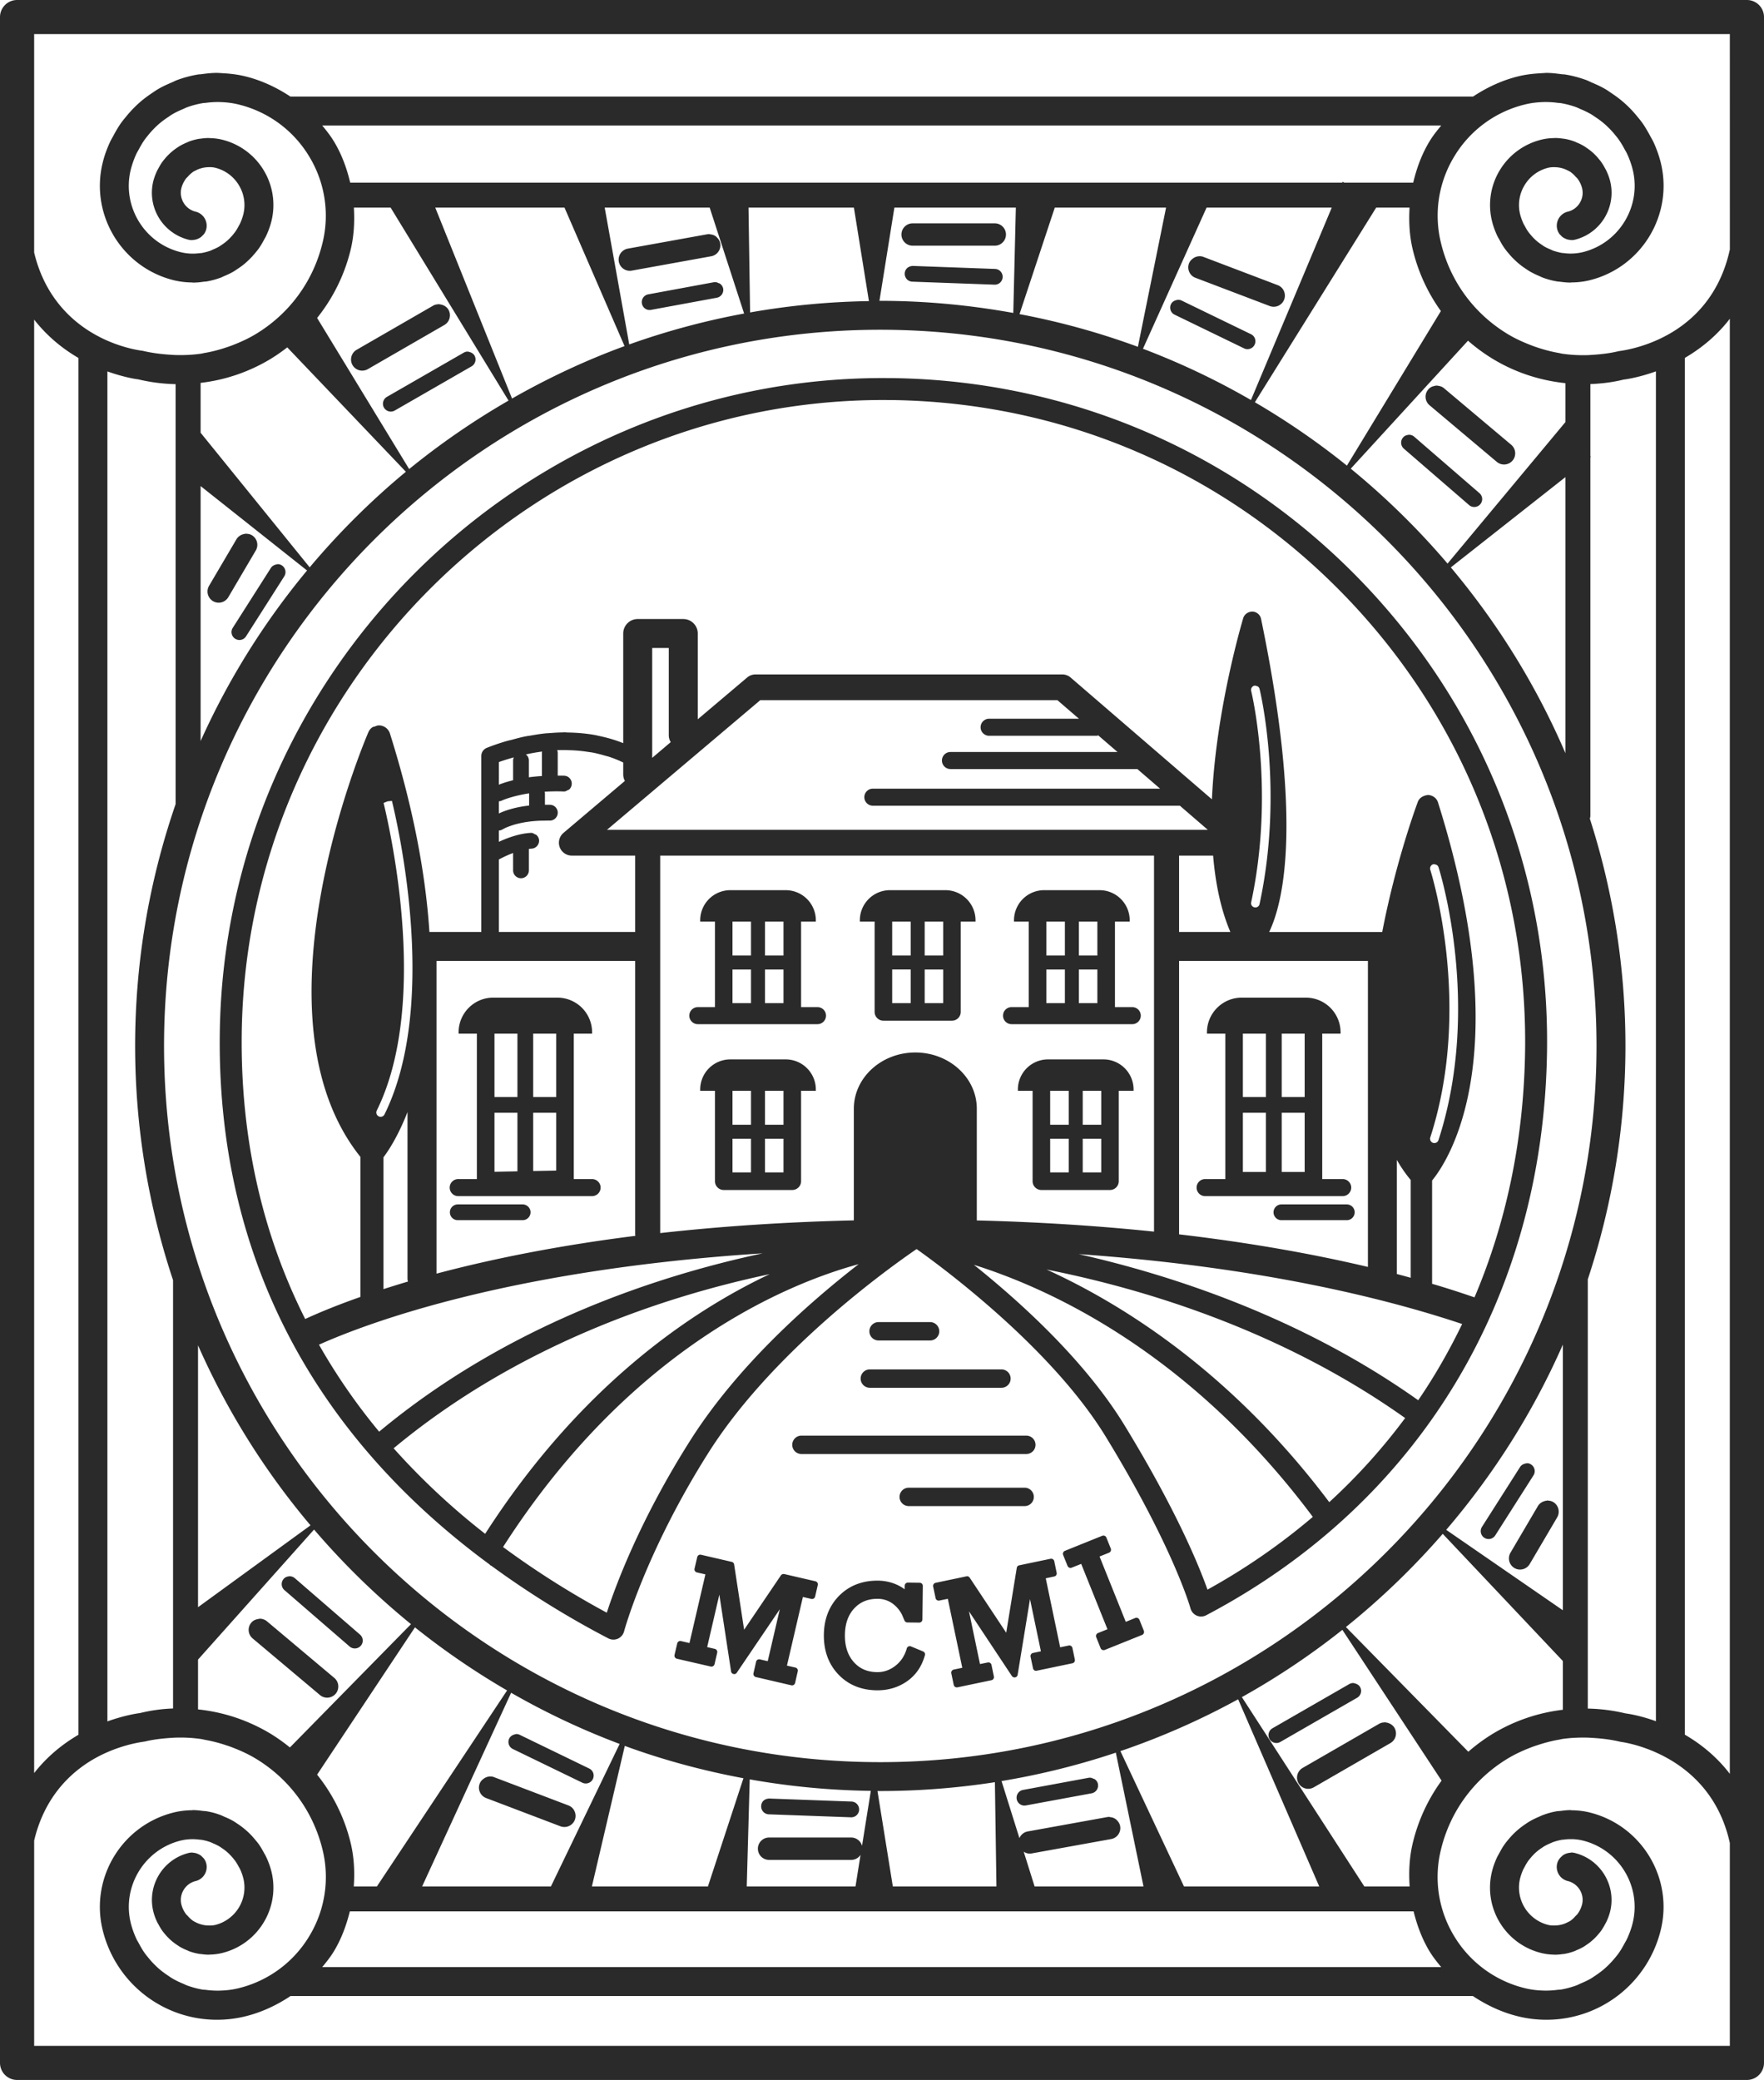 <svg xmlns="http://www.w3.org/2000/svg" width="255" height="300.69"><path fill="#2A2A2A" d="M170.446 123.691v11.039h7.412c-1.296-3.037-2.136-6.745-2.492-11.039h-4.92zm10.496 7.2c.088.143.229.24.401.278a.614.614 0 00.738-.479c3.562-16.574.033-30.965-.006-31.108a.617.617 0 00-.26-.355c-.072-.018-.105-.025-.133-.036-.094-.036-.19-.074-.29-.074a.198.198 0 00-.072.011.625.625 0 00-.453.753c.147.597 3.422 14.599 0 30.556a.582.582 0 00.075.454zM54.75 161.389a.62.62 0 00.828-.275c7.651-15.484 2.338-40.117 1.081-45.332l-.625.061-.583.234c1.235 5.138 6.485 29.351-.991 44.478a.628.628 0 00.29.834zm.686 5.913v19.06c1.299-.414 2.432-.768 3.54-1.094a1.452 1.452 0 01-.069-.435v-24.067c-1.396 3.577-2.84 5.706-3.471 6.536zm16.676-49.7c.716-.341 2.172-.903 4.377-1.148v-1.765c-2.507.39-3.905 1.025-3.924 1.037a1.175 1.175 0 01-.453.117v1.759zm2.061-7.659c0-.159.036-.315.105-.452-.798.219-1.501.438-2.166.681v3.266c.469-.186 1.15-.417 2.061-.645v-2.85zM94.28 93.677v15.884l2.679-2.276a1.891 1.891 0 01-.283-.979V93.677H94.28zm-15.939 18.509v-3.36c0-.065.012-.121.024-.178-.773.102-1.559.242-2.348.413.275.204.438.522.438.883v2.427a26.266 26.266 0 011.886-.185zm96.262 7.781l-4.042-3.49H126.18c-.68 0-1.235-.551-1.235-1.232 0-.68.556-1.232 1.235-1.232h41.52l-3.289-2.836h-27.013a1.23 1.23 0 01-1.232-1.232c0-.68.547-1.231 1.232-1.231h24.149l-2.801-2.415a.368.368 0 01-.214.069h-15.595a1.233 1.233 0 010-2.464h13.033l-3.108-2.679h-42.964L87.74 119.967h86.863zm-102.339 4.212a.74.74 0 01-.151.055v10.496h19.706v-11.039h-9.161a1.861 1.861 0 01-1.202-3.283l8.874-7.511a1.958 1.958 0 01-.238-.908v-1.755a15.762 15.762 0 00-1.997-.814 5.443 5.443 0 00-.462-.13 6.767 6.767 0 01-.269-.076 22.683 22.683 0 00-1.55-.39c-.244-.05-.495-.08-.749-.118l-.16-.022a19.95 19.95 0 00-2.51-.229 23.066 23.066 0 00-1.861-.008c.058.11.091.237.091.377v3.306h.411c.169 0 .345.003.522.009.305.012.589.145.791.368.206.225.314.515.3.82-.013.297-.13.571-.333.775-.061.065-.139.086-.187.101l-.101.045c-.12.078-.277.173-.489.173h-.051a24.85 24.85 0 00-1.019-.022c-.556 0-1.12.02-1.748.056.03.071.054.153.054.243v1.644c.13-.006.272-.003.42-.003.103 0 .206.003.312.005.317.007.595.134.807.356a1.143 1.143 0 01-.834 1.93l-.193-.004c-.133 0-.251.004-.375.008l-.269.003a17.19 17.19 0 00-2.398.175l-.26.038c-.646.112-1.241.245-1.725.391l-.124.041c-.456.149-.821.287-1.063.398l-.07.036a5.52 5.52 0 00-.332.171 1.17 1.17 0 01-.559.18v1.631c1.081-.497 2.894-1.209 4.618-1.291l.069-.003c.182 0 .33.084.45.163l.076.036c.084.032.16.048.227.113.227.207.365.48.374.771.03.63-.456 1.169-1.084 1.198a5.245 5.245 0 00-.387.041v3.096a1.14 1.14 0 11-2.283 0v-2.508c-.948.354-1.692.743-1.908.865zm-28.146 66.502c2.353-1.082 5.038-2.155 7.98-3.188v-20.25c-16.19-20.265.429-59.7 1.145-61.372.136-.315.335-.564.604-.737.076-.053.164-.068.233-.08.026-.007.066-.011.087-.018l.094-.042c.143-.059.306-.126.52-.126h.069a1.676 1.676 0 011.517 1.167c3.211 10.202 5.129 19.856 5.709 28.695h7.5v-25.436c0-.522.311-.988.804-1.184.876-.347 1.778-.66 2.772-.954.169-.047.335-.088.498-.13l.342-.08c.649-.18 1.29-.352 1.927-.482.199-.04.399-.069.593-.097l.419-.069c.563-.095 1.146-.195 1.713-.255.257-.03.511-.044.765-.059l.316-.022a24.428 24.428 0 011.593-.077c.042-.004.084-.007.133-.007.133-.017.269-.014.398.003.045.007.091.015.136.015 1.48.018 2.86.148 4.105.38.066.008.136.026.199.047.048.011.1.02.145.032 1.368.281 2.567.637 3.658 1.08V91.584c0-1.155.937-2.093 2.093-2.093h6.588c1.157 0 2.094.938 2.094 2.093v12.401l7.146-6.045a1.862 1.862 0 011.202-.442h44.342c.449 0 .885.16 1.217.455l20.419 17.602c.58-13.123 4.494-26.084 4.53-26.212.17-.542.713-.924 1.317-.927a1.32 1.32 0 011.257 1.056c5.953 28.759 3.374 40.645 1.175 45.26h16.341c1.99-10.352 5.015-18.466 5.142-18.804.205-.551.694-.888 1.452-1.003.701.026 1.275.459 1.469 1.082 11.568 36.802 1.432 51.873-.855 54.653v14.934c2.045.597 3.945 1.211 6.129 1.96 4.688-11.034 7.146-23.063 7.315-35.762.32-24.779-9.028-48.193-26.317-65.938-17.299-17.746-40.467-27.697-65.25-28.02l-1.224-.006c-50.473 0-92.071 41.07-92.73 91.557-.19 14.932 2.891 28.825 9.174 41.296zm146.587 82.033l-11.723-27.059a107.437 107.437 0 01-17.019 7.496l9.192 19.563h19.55zm-45.925-15.235l2.586 8.25a1.619 1.619 0 011.205-.966l11.479-2.075c.096-.017.193-.023.296-.023h.048l.082.034a1.47 1.47 0 01.927.386c.29.278.462.577.522.905a1.612 1.612 0 01-1.305 1.875l-11.475 2.075c-.42.079-.798-.013-1.16-.249l1.573 5.021h15.743l-3.999-19.338a107.342 107.342 0 01-16.522 4.105zm13.025 1.771l-9.502 1.753a1.132 1.132 0 01-1.329-.91 1.14 1.14 0 01.915-1.331l9.5-1.759a.916.916 0 01.583.095l.072.041a.174.174 0 00.048.007c.043.014.109.027.179.076.241.183.398.422.447.697a1.144 1.144 0 01-.913 1.331zm-30.559-4.504c57.092 0 103.541-46.448 103.541-103.54 0-57.09-46.449-103.535-103.541-103.535-57.088 0-103.532 46.445-103.532 103.535 0 57.092 46.444 103.54 103.532 103.54zm-9.412-23.939a.456.456 0 01-.537.343l-1.232-.282-2.305 9.924 1.22.278a.487.487 0 01.29.203.445.445 0 01.052.348l-.384 1.676a.463.463 0 01-.447.353.499.499 0 01-.097-.013l-5.132-1.194a.464.464 0 01-.341-.547l.381-1.669a.423.423 0 01.208-.287.499.499 0 01.254-.063l.042.002 1.175.27 1.746-7.509-6.216 9.173a.425.425 0 01-.478.189.445.445 0 01-.351-.373l-1.697-11.1-1.758 7.586 1.108.256c.114.03.224.102.287.207a.452.452 0 01.054.346l-.384 1.664c-.057.232-.274.348-.468.348l-.045-.003-4.921-1.134a.468.468 0 01-.29-.204.495.495 0 01-.058-.347l.387-1.666c.055-.234.306-.4.541-.34l1.229.286 2.305-9.929-1.224-.28a.469.469 0 01-.29-.204.466.466 0 01-.055-.348l.387-1.668a.476.476 0 01.206-.284.465.465 0 01.332-.053l4.452 1.03a.456.456 0 01.345.376l1.443 9.436 5.319-7.862a.482.482 0 01.396-.195l.094.008 4.498 1.043a.457.457 0 01.341.546l-.382 1.663zm7.908-32.841h19.021c.74 0 1.332.595 1.332 1.329 0 .736-.592 1.329-1.332 1.329h-19.021a1.329 1.329 0 110-2.658zm-.066-5.508c0-.737.595-1.329 1.326-1.329h7.497a1.33 1.33 0 010 2.658h-7.497a1.328 1.328 0 01-1.326-1.329zm22.68 15.084c.737 0 1.336.595 1.336 1.329 0 .736-.599 1.329-1.336 1.329h-32.501a1.329 1.329 0 110-2.658h32.501zm1.091 8.858c0 .735-.595 1.328-1.323 1.328H131.33a1.33 1.33 0 010-2.659h16.794a1.33 1.33 0 011.323 1.331zm-18.319 26.648c-1.242.869-2.677 1.311-4.274 1.311h-.1c-2.277-.023-4.15-.802-5.573-2.305-1.407-1.486-2.114-3.42-2.084-5.742.024-2.286.782-4.189 2.235-5.649 1.435-1.433 3.289-2.157 5.513-2.157h.108c1.254.021 2.404.351 3.413.97.137.085.27.179.411.278l.006-.512c0-.123.049-.239.136-.32a.45.45 0 01.314-.132l1.722.022c.121 0 .235.052.326.141a.463.463 0 01.121.32l-.061 4.848a.457.457 0 01-.456.451l-1.713-.021a.455.455 0 01-.414-.267c-.097-.214-.189-.438-.286-.664l-.091-.209a4.507 4.507 0 00-1.169-1.45 3.623 3.623 0 00-2.296-.826h-.088c-1.374 0-2.455.444-3.319 1.358-.891.943-1.354 2.242-1.371 3.865-.019 1.603.404 2.918 1.266 3.9.864.977 1.966 1.459 3.377 1.475h.078c.919 0 1.779-.303 2.553-.9.813-.626 1.365-1.452 1.67-2.524a.433.433 0 01.239-.284.45.45 0 01.383-.004l1.729.717a.452.452 0 01.271.539c-.437 1.608-1.299 2.876-2.576 3.771zm24.191-2.797a.468.468 0 01-.302.203l-5.147 1.074c-.169.031-.254.006-.348-.063a.443.443 0 01-.193-.286l-.354-1.679a.462.462 0 01.066-.34.44.44 0 01.297-.202l1.133-.238-1.577-7.543-1.785 10.941a.45.45 0 01-.354.371l-.085.008a.465.465 0 01-.393-.201l-6.204-9.354 1.592 7.625 1.118-.23c.039-.008.069-.008.094-.008.1 0 .189.024.253.07.094.06.173.168.196.286l.348 1.678a.453.453 0 01-.356.538l-4.908 1.027a.455.455 0 01-.541-.353l-.353-1.674a.461.461 0 01.353-.537l1.235-.26-2.09-9.97-1.229.252a.452.452 0 01-.537-.352l-.354-1.672a.456.456 0 01.354-.541l4.461-.938a.443.443 0 01.468.192l5.28 7.961 1.525-9.376a.448.448 0 01.359-.371l4.521-.944c.033-.006.07-.006.088-.006a.444.444 0 01.451.357l.348 1.674a.447.447 0 01-.351.535l-1.227.262 2.084 9.974 1.229-.253a.305.305 0 01.1-.014c.209 0 .398.153.441.359l.351 1.678a.451.451 0 01-.057.34zm9.778-3.897l-5.397 2.172a.588.588 0 01-.166.027.564.564 0 01-.185-.033.453.453 0 01-.245-.247l-.637-1.592a.46.46 0 01.254-.597l1.371-.553-3.797-9.448-1.378.549a.37.37 0 01-.347-.004.472.472 0 01-.245-.245l-.641-1.592a.463.463 0 01.254-.592l5.404-2.18a.514.514 0 01.351.011.435.435 0 01.238.24l.644 1.599a.467.467 0 01-.251.597l-1.377.551 3.793 9.444 1.375-.557a.451.451 0 01.347.005c.109.05.203.138.248.247l.641 1.6a.471.471 0 01-.254.598zM127.672 54.652l1.272.008c25.623.331 49.585 10.622 67.476 28.976 17.882 18.353 27.547 42.574 27.215 68.199-.462 35.657-18.416 65.426-49.265 81.672a1.517 1.517 0 01-.674.182l-.069.008a1.6 1.6 0 01-1.531-1.18c-.101-.357-2.604-9.033-12.246-24.813-7.932-12.983-23.925-24.709-27.348-27.132-3.612 2.465-20.63 14.529-30.042 29.366-9.095 14.351-12.225 25.803-12.248 25.915a1.615 1.615 0 01-.895 1.044 1.61 1.61 0 01-1.374-.041 132.06 132.06 0 01-16.951-10.526l-.016.025-.188-.162a1.237 1.237 0 00-.09-.08c-12.922-9.515-22.797-20.869-29.339-33.745-6.566-12.915-9.793-27.392-9.587-43.028.681-52.212 43.7-94.688 95.9-94.688zm30.961 78.579h-2.677v4.902h2.677v-4.902zm-4.695 6.928h-2.682v4.86h2.682v-4.86zm0-6.928h-2.682v4.902h2.682v-4.902zm-13.151 49.62c6.969 5.579 16.115 13.946 21.77 23.196 7.639 12.499 10.895 20.649 11.994 23.76a92.546 92.546 0 0015.227-10.517c-17.725-23.73-37.924-32.967-48.991-36.439zm-30.199-37.832h2.673v-4.86h-2.673v4.86zm48.045-4.86h-2.677v4.86h2.677v-4.86zm-47.371 44.039c-15.124 3.196-36.276 10.137-54.36 25.175a100.797 100.797 0 0013.232 12.365c13.679-21.277 29.64-32.11 41.128-37.54zm80.892 32.964a86.121 86.121 0 0010.971-12.161c-17.888-12.703-37.757-18.675-51.832-21.47 11.179 5.097 26.841 14.976 40.861 33.631zm-81.566-79.028h2.673v-4.902h-2.673v4.902zm23.083 6.885h2.673v-4.86h-2.673v4.86zm-27.783 24.472h2.674v-4.867h-2.674v4.867zm35.316 6.943c8.805.219 17.423.763 25.62 1.618v-54.361H95.437v54.572c8.836-.991 18.248-1.61 27.992-1.838v-16.141c0-4.482 3.983-8.131 8.886-8.131s8.89 3.649 8.89 8.131v16.15zm-23.27-18.742h-2.132v13.071c0 .701-.574 1.269-1.275 1.269h-9.907a1.271 1.271 0 01-1.269-1.269v-13.071h-2.132v-.19a4.352 4.352 0 014.353-4.35h8.016a4.354 4.354 0 014.347 4.35v.19zm.242-9.631H100.88a1.232 1.232 0 010-2.466h2.471v-12.363h-2.132v-.189a4.352 4.352 0 014.353-4.353h8.016a4.353 4.353 0 014.347 4.353v.189h-2.132v12.363h2.374c.677 0 1.229.551 1.229 1.231a1.236 1.236 0 01-1.23 1.235zm22.844-14.83h-2.138v13.056a1.27 1.27 0 01-1.27 1.27h-9.907c-.7 0-1.271-.568-1.271-1.27v-13.056h-2.136v-.189a4.353 4.353 0 014.347-4.353h8.025a4.357 4.357 0 014.35 4.353v.189zm22.847 24.461h-2.142v13.071a1.27 1.27 0 01-1.271 1.269h-9.913a1.273 1.273 0 01-1.272-1.269v-13.071h-2.126v-.19a4.354 4.354 0 014.35-4.35h8.017a4.357 4.357 0 014.358 4.35v.19zm-17.639-12.098h2.488v-12.363h-2.135v-.189a4.356 4.356 0 014.35-4.353h8.028a4.359 4.359 0 014.35 4.353v.189h-2.133v12.363h2.501a1.233 1.233 0 010 2.466h-17.449a1.232 1.232 0 110-2.466zm-12.557-7.46h2.673v-4.902h-2.673v4.902zm-70.568 45.991c8.75-2.326 18.422-4.164 28.749-5.464a1.211 1.211 0 01-.033-.271v-39.473H63.103v45.208zm3.198-13.671h2.634v-21.026h-2.64v-.189c0-2.762 2.238-5.013 4.993-5.013h9.297a5.015 5.015 0 015.008 5.013v.189h-2.646v21.026h2.64c.68 0 1.235.55 1.235 1.231s-.556 1.232-1.235 1.232H66.301a1.233 1.233 0 110-2.463zm-.16 3.663h9.412c.628 0 1.142.512 1.142 1.139 0 .626-.514 1.14-1.142 1.14h-9.412a1.14 1.14 0 010-2.279zm62.833-29.098h2.674v-4.86h-2.674v4.86zm-23.086-6.885h2.674v-4.902h-2.674v4.902zm88.161 97.484a107.976 107.976 0 01-14.526 9.727l17.701 27.369h6.551c-.157-2.327-.006-4.399.463-6.324a25.318 25.318 0 014.152-8.971l-14.341-21.801zm-9.539 16.361c-.405 0-.785-.221-.987-.566a1.153 1.153 0 01.419-1.562l11.106-6.392c.173-.097.375-.152.571-.152.069 0 .121.018.16.037.103.021.154.035.212.058.289.104.495.26.615.479a1.14 1.14 0 01-.422 1.555l-11.107 6.392a1.102 1.102 0 01-.567.151zm16.483.014l-11.07 6.39a1.622 1.622 0 01-2.211-.589 1.621 1.621 0 01.592-2.211l11.07-6.387c.221-.124.456-.185.74-.192-.021-.005.015-.019.069-.019.054 0 .1.014.13.026.175.014.354.056.531.142l.072.032c.036.015.082.039.121.06.241.156.42.328.547.541a1.616 1.616 0 01-.591 2.207zm-95.105-89.394h2.674v-4.907h-2.674v4.907zm0-17.58h2.674v-4.86h-2.674v4.86zm23.086-6.885h2.674v-4.902h-2.674v4.902zm78.183 27.086a.687.687 0 00.19.027.625.625 0 00.599-.432c6.243-19.278.26-38.647 0-39.458a.61.61 0 00-.293-.335c0-.004-.027-.007-.055-.014l-.055-.017c-.087-.027-.184-.06-.277-.06a.59.59 0 00-.464.321.654.654 0 00-.046.488c.069.186 6.198 19.557 0 38.695a.63.63 0 00.401.785zm-96.569 4.271h2.673v-4.867h-2.673v4.867zm-30.181-8.62h-3.329v8.417l3.329-.063v-8.354zm0-11.443h-3.329v9.16h3.329v-9.16zm-5.609 0h-3.319v9.16h3.319v-9.16zm0 11.443h-3.319v8.527l3.319-.066v-8.461zm108.201 0h-3.331v8.556h3.331v-8.556zm5.601-11.443h-3.316v9.16h3.316v-9.16zm-18.154 28.961v.057c9.717 1.139 18.894 2.722 27.297 4.708v-44.237h-27.297v39.472zm25.385-3.133c0 .626-.514 1.14-1.139 1.14h-9.419a1.14 1.14 0 110-2.279h9.419c.625 0 1.139.512 1.139 1.139zm-21.657-4.802h2.957v-21.026h-2.655v-.189c0-2.762 2.256-5.013 5.02-5.013h9.285a5.017 5.017 0 015.009 5.013v.189h-2.652v21.026h2.957c.68 0 1.235.55 1.235 1.231s-.556 1.232-1.235 1.232h-19.92a1.232 1.232 0 01-.001-2.463zm8.825-21.026h-3.331v9.16h3.331v-9.16zm-72.411 13.171h2.673v-4.907h-2.673v4.907zm78.012-1.728h-3.316v8.556h3.316v-8.556zM46.111 194.394a86.738 86.738 0 008.699 12.578c18.35-15.282 39.805-22.438 55.439-25.783-36.294 2.339-56.755 9.907-64.138 13.205zM226.29 55.392c-3.794-.402-7.346-1.592-10.551-3.542a25.956 25.956 0 01-3.528-2.599l-16.948 18.503a109.235 109.235 0 0113.991 13.721l17.036-20.452v-5.631zm-12.309 17.51a1.147 1.147 0 01-1.607.118l-9.439-8.163a1.148 1.148 0 01-.112-1.61c.19-.222.459-.354.764-.375l.019-.012.072-.008c.272 0 .544.095.752.275l9.434 8.163c.235.2.371.483.398.787.018.301-.081.592-.281.825zm4.676-6.326a1.61 1.61 0 01-1.238.575c-.378 0-.746-.133-1.039-.377l-9.727-8.187a1.61 1.61 0 01-.196-2.273c.133-.169.314-.305.534-.408a.815.815 0 01.17-.058l.054-.012c.133-.041.266-.082.408-.084-.013-.003.024-.014.072-.014h.039l.066.023c.375.033.688.152.931.354l9.727 8.185a1.62 1.62 0 01.199 2.276zm-91.411-23.085c6.341 0 12.811.59 19.232 1.75l.371-15.229H129.29l-2.159 13.479h.115zm16.559-2.336l-11.922-.435a1.14 1.14 0 01-.794-.359 1.153 1.153 0 01-.303-.82c.021-.619.486-1.06 1.16-1.096h.018l11.883.434c.3.012.587.139.789.361a1.138 1.138 0 01-.831 1.915zm-11.88-8.867h11.88a1.614 1.614 0 010 3.229h-11.88c-.888 0-1.615-.724-1.615-1.615s.727-1.614 1.615-1.614zm71.838-2.276h-4.824L181.401 58.15c4.67 2.729 9.144 5.81 13.306 9.164l13.583-22.346a25.35 25.35 0 01-4.053-8.835c-.45-1.847-.607-3.848-.474-6.121zm4.573 254.361c-.607-.731-1.188-1.462-1.68-2.267-1-1.657-1.755-3.548-2.311-5.786H50.573c-.56 2.238-1.312 4.129-2.314 5.786-.492.805-1.072 1.535-1.679 2.267h161.756zM226.29 68.977l-16.562 13.05c6.838 8.146 12.408 17.173 16.562 26.854V68.977zm-78.912-23.566a106.91 106.91 0 0117.114 4.727l4.072-20.125h-16.088l-5.098 15.398zM46.577 18.144c.586.703 1.181 1.456 1.682 2.278 1.046 1.725 1.822 3.685 2.365 5.983h143.409l.055-.128.241.128h9.962c.544-2.298 1.323-4.259 2.365-5.983.501-.825 1.103-1.575 1.686-2.278H46.577zm-.704 27.874l13.275 21.793a109.02 109.02 0 0114.365-9.898l-17.045-27.9h-5.313c.133 2.265-.024 4.27-.475 6.125a25.293 25.293 0 01-4.839 9.829c.011.017.02.037.032.051zM67.6 50.827c.069 0 .127.018.169.032l.058.02c.052.014.097.022.148.039.283.103.489.265.619.482a1.15 1.15 0 01-.423 1.559l-11.106 6.39a1.132 1.132 0 01-.565.154c-.414 0-.785-.221-.993-.569a1.15 1.15 0 01.423-1.56l11.106-6.39a1.09 1.09 0 01.564-.157zm-16.048-.257l11.073-6.389c.211-.122.456-.184.73-.193-.012-.003.024-.018.073-.018.057 0 .097.015.13.027.187.018.365.066.537.141.085.036.136.063.188.092.248.157.426.334.547.547.438.77.178 1.756-.596 2.205L53.165 53.37a1.673 1.673 0 01-.81.213 1.615 1.615 0 01-1.396-.805 1.621 1.621 0 01.593-2.208zm140.966-20.558h-18.097l-9.197 20.407a106.971 106.971 0 0115.613 7.411l11.681-27.818zm-20.637 8.063c.1-.26.278-.486.541-.684a1.626 1.626 0 01.905-.347l.07-.008c.193 0 .387.032.57.104l10.732 4.082c.404.152.725.453.9.85.175.396.187.834.036 1.237a1.62 1.62 0 01-2.081.935l-10.735-4.082a1.575 1.575 0 01-.903-.851 1.6 1.6 0 01-.035-1.236zm7.959 12.288l-10.034-4.869a1.113 1.113 0 01-.583-.645 1.114 1.114 0 01.052-.876c.105-.229.302-.401.573-.524.076-.032.136-.042.196-.054.019-.004.03-.012.052-.02.166-.056.472-.042.704.069l10.034 4.868a1.132 1.132 0 01.528 1.522 1.134 1.134 0 01-1.027.642c-.178 0-.344-.036-.495-.113zm50.059 67.569c0 .156-.036.296-.075.418a107.363 107.363 0 01-.293 66.584v62.067c1.863.039 3.69.275 5.425.693.142.019 1.915.231 4.419 1.133V53.686c-2.688.971-4.658 1.19-4.682 1.19-1.456.364-3.036.58-4.794.646v10.43l.078.079-.078.079v51.822zM4.936 4.934v31.57c1.637 6.845 5.944 10.368 9.273 12.113.048.017.1.048.163.086l.057.033c3.055 1.551 5.712 1.922 6.208 1.981 1.195.284 2.419.459 3.881.559l.16.009c.212.015.423.03.632.039.256.006.51.011.764.011 1.045 0 2.057-.071 2.993-.206.085-.01.173-.033.257-.051.079-.018.157-.038.235-.05 1.042-.177 2.1-.447 3.154-.805.308-.1.616-.204.915-.323 1.35-.526 2.422-1.042 3.38-1.625 4.856-2.95 8.264-7.615 9.608-13.13a16.473 16.473 0 00-1.934-12.549 16.452 16.452 0 00-10.248-7.503c-.879-.215-1.804-.323-2.837-.341h-.136c-.574 0-1.163.041-1.761.124-.136.012-.278.009-.399.035-.742.124-1.491.322-2.237.587-.127.05-.254.107-.378.164-.094.043-.188.089-.281.125-.438.192-.951.417-1.426.695a8.681 8.681 0 00-.564.369l-.163.108c-.447.301-.827.582-1.166.866a13.235 13.235 0 00-1.643 1.685l-.105.133c-.15.184-.299.365-.435.562-.266.372-.525.807-.821 1.362-.052.089-.098.177-.151.265-.075.139-.157.276-.224.419a13.554 13.554 0 00-.81 2.292c-1.284 5.283 1.97 10.632 7.252 11.919a7.257 7.257 0 001.662.205h.066c.313 0 .643-.025 1.003-.068.081-.006.169-.01.26-.02.44-.079.875-.192 1.292-.343.079-.032.154-.065.229-.103l.137-.063c.241-.098.559-.24.849-.406a5.24 5.24 0 00.335-.221l.085-.056a8.13 8.13 0 00.68-.508c.133-.112.263-.235.383-.353.188-.188.378-.393.577-.627l.072-.1c.085-.101.166-.201.239-.305.187-.267.344-.551.477-.797a1.66 1.66 0 01.088-.16c.042-.077.085-.149.124-.235a7.63 7.63 0 00.471-1.331 5.528 5.528 0 00-.652-4.207 5.525 5.525 0 00-3.431-2.518c-.396-.095-.87-.1-1.335-.053a3.96 3.96 0 00-.538.095 3.868 3.868 0 00-.864.319l-.081.041c-.133.066-.263.125-.375.203a4.092 4.092 0 00-.73.666c-.039.045-.085.089-.127.13-.066.063-.13.125-.185.204-.32.455-.528.896-.644 1.359a2.801 2.801 0 00.333 2.119 2.779 2.779 0 001.733 1.271 2.091 2.091 0 011.534 2.526 1.937 1.937 0 01-.326.703 1.192 1.192 0 01-.114.128l-.052.05c-.1.108-.217.231-.377.336a1.123 1.123 0 01-.185.104l-.058.032a2.491 2.491 0 01-.438.16c-.094.02-.193.038-.293.045-.03 0-.052.008-.066.012-.151.03-.399.015-.607-.03a7.001 7.001 0 01-5.147-8.448c.121-.479.293-.956.526-1.465.042-.102.096-.19.15-.283l.079-.148c.147-.267.319-.58.534-.882.105-.151.224-.29.342-.437.227-.275.426-.496.637-.693.136-.134.272-.263.42-.382.221-.193.472-.378.752-.568l.094-.063c.121-.079.229-.157.359-.227a7.99 7.99 0 01.945-.461c.052-.021.104-.045.154-.068.069-.035.148-.071.227-.098.48-.175.967-.3 1.438-.38.049-.006.094-.006.137-.011l.078-.009c.317-.041.704-.09 1.117-.09a.47.47 0 01.1.011c.698.013 1.29.089 1.837.222a9.724 9.724 0 016.026 4.406 9.703 9.703 0 011.136 7.369 11.278 11.278 0 01-.74 2.075 3.346 3.346 0 01-.215.417 2.226 2.226 0 00-.114.207c-.206.379-.456.821-.743 1.237-.143.201-.302.391-.456.58l-.046.056c-.296.361-.583.678-.885.971-.193.189-.396.376-.598.554-.314.266-.649.518-1.063.789l-.121.08a8.434 8.434 0 01-.528.347c-.45.261-.925.47-1.323.64a2.018 2.018 0 00-.224.103c-.114.053-.22.105-.341.146-.683.243-1.362.424-2.027.533-.13.021-.263.012-.393.033a10.72 10.72 0 01-1.501.128c-.036 0-.085-.011-.124-.019a.37.37 0 00-.061-.006 11.573 11.573 0 01-2.582-.311c-7.519-1.839-12.148-9.453-10.318-16.973.238-.991.589-1.984 1.075-3.037.097-.207.205-.398.314-.593.058-.103.114-.203.169-.305.401-.752.737-1.313 1.091-1.817.196-.278.416-.543.625-.799l.097-.12c.447-.543.87-1.015 1.305-1.436.302-.297.586-.56.87-.802.468-.393.981-.775 1.562-1.165l.193-.131c.238-.16.483-.329.743-.48.547-.317 1.156-.61 1.972-.955.106-.045.203-.093.303-.139.16-.077.317-.151.489-.211a16.626 16.626 0 012.979-.789c.15-.027.316-.02.477-.042.716-.098 1.48-.189 2.274-.189.079 0 .163.006.248.012.154.01.32.012.486.029.069.006.145.01.218.013 1.163.068 2.172.21 3.099.438 2.241.547 4.446 1.535 6.555 2.933h170.956c2.108-1.398 4.316-2.386 6.558-2.933.931-.228 1.931-.365 3.072-.43l.182-.015c.184-.008.368-.02.553-.03.081-.007.16-.015.241-.015.768 0 1.544.103 2.166.184.087.011.169.014.254.023.114.003.235.009.347.033.976.157 1.964.423 2.954.778.179.063.354.148.526.228.103.048.211.1.316.144.535.228 1.238.535 1.921.93.267.154.514.325.756.491l.199.136c.606.408 1.1.776 1.543 1.152.336.279.649.577.879.802.45.434.87.903 1.299 1.432l.121.144c.199.248.414.507.607.779.348.501.688 1.063 1.09 1.81.055.113.121.217.179.325.108.19.215.379.308.581a16.582 16.582 0 011.075 3.034c1.831 7.523-2.8 15.136-10.317 16.976-.804.195-1.641.297-2.57.308a.463.463 0 00-.067.006c-.039.006-.078.014-.114.014-.544 0-1.072-.065-1.534-.124-.13-.017-.254-.012-.375-.038a11.125 11.125 0 01-2.018-.53c-.13-.044-.248-.1-.371-.156-.073-.032-.143-.073-.215-.1a12.563 12.563 0 01-1.305-.634c-.185-.11-.356-.225-.538-.343l-.124-.085c-.41-.273-.746-.525-1.051-.787a12.349 12.349 0 01-.604-.551 9.851 9.851 0 01-.885-.976l-.061-.062c-.15-.184-.299-.369-.438-.566a10.72 10.72 0 01-.746-1.245c-.039-.068-.079-.14-.121-.207-.075-.133-.151-.266-.214-.409a11.03 11.03 0 01-.737-2.074 9.695 9.695 0 011.139-7.373 9.72 9.72 0 016.02-4.406 7.846 7.846 0 011.815-.219.603.603 0 01.139-.017c.411 0 .798.047 1.127.09.072.023.136.012.196.023.48.075.967.205 1.441.38.081.024.15.059.224.091.039.022.093.047.139.066.368.149.686.305.967.47.12.065.232.14.344.22l.1.07a7.467 7.467 0 011.178.95c.2.193.408.418.629.693l.045.051c.103.125.209.252.303.391.172.243.341.524.531.879l.075.133c.055.097.106.19.154.295.229.501.401.979.52 1.462.912 3.75-1.393 7.539-5.138 8.451-.215.045-.462.058-.604.03-.024-.004-.045-.012-.063-.012a2.105 2.105 0 01-.299-.045 1.948 1.948 0 01-.435-.163 2.395 2.395 0 01-.251-.133 1.812 1.812 0 01-.372-.336c-.021-.019-.039-.032-.051-.053a.54.54 0 01-.115-.119 2.04 2.04 0 01-.332-.708 2.09 2.09 0 011.537-2.526 2.773 2.773 0 001.734-1.271c.39-.64.504-1.396.326-2.123a3.847 3.847 0 00-.638-1.347c-.054-.086-.13-.151-.202-.222-.042-.038-.078-.079-.121-.119a3.791 3.791 0 00-.716-.657c-.13-.09-.269-.155-.42-.227l-.051-.025a3.887 3.887 0 00-.858-.319 4.717 4.717 0 00-.537-.095c-.469-.042-.937-.039-1.329.053a5.524 5.524 0 00-3.435 2.518 5.535 5.535 0 00-.652 4.211c.108.427.266.864.475 1.331.039.082.081.16.126.239.03.048.061.101.088.152.176.333.326.583.478.797.097.138.205.268.317.397a7.175 7.175 0 00.957.984c.199.169.426.335.677.503.157.109.284.198.417.276.238.136.504.263.84.403.054.021.105.045.147.068.079.036.151.069.229.101.447.153.882.269 1.299.343.063.007.151.007.227.017.336.046.665.071.979.071h.127a7.455 7.455 0 001.649-.198c5.28-1.287 8.533-6.636 7.249-11.922a12.731 12.731 0 00-.813-2.294 4.334 4.334 0 00-.223-.421c-.049-.08-.094-.162-.14-.245a12.552 12.552 0 00-.83-1.375 8.665 8.665 0 00-.463-.598l-.075-.094a11.742 11.742 0 00-.987-1.084 12.77 12.77 0 00-.656-.603 12.34 12.34 0 00-1.169-.87l-.196-.131a9.385 9.385 0 00-.528-.343 13.44 13.44 0 00-1.438-.696 3.563 3.563 0 01-.272-.124c-.126-.056-.25-.113-.38-.164a13.139 13.139 0 00-2.229-.587c-.066-.012-.133-.015-.199-.022a4.694 4.694 0 01-.205-.012 12.925 12.925 0 00-1.759-.124h-.139c-1.033.018-1.957.126-2.836.341a16.453 16.453 0 00-10.246 7.503 16.466 16.466 0 00-1.933 12.546c1.335 5.515 4.754 10.184 9.608 13.133.963.586 2.026 1.099 3.364 1.617.314.127.632.239.952.344 1.021.341 2.041.604 3.032.783.097.013.19.036.287.059.094.023.196.044.299.061 1.172.169 2.426.245 3.691.202.157-.003.313-.017.474-.028l.251-.017c1.411-.088 2.634-.26 3.736-.53 2.247-.29 13.363-2.339 16.063-14.7l-.003-31.132H4.936zm229.349 246.879c-1.19-.287-2.423-.465-3.894-.563-.257-.017-.514-.034-.768-.046-1.299-.037-2.604.019-3.775.192-.075.014-.15.03-.227.046-.081.021-.166.04-.251.053-1.026.176-2.09.449-3.159.809-.311.099-.622.205-.93.325-1.306.506-2.408 1.034-3.371 1.624-4.854 2.95-8.271 7.614-9.608 13.13a16.461 16.461 0 001.93 12.549 16.471 16.471 0 0010.249 7.501c.867.213 1.794.325 2.846.342h.187c.532 0 1.075-.039 1.665-.115.139-.016.299-.014.449-.035.71-.119 1.459-.316 2.218-.588.133-.045.263-.111.393-.17.091-.047.181-.09.271-.125.401-.174.925-.403 1.426-.688.208-.121.401-.26.604-.393l.13-.086c.438-.299.818-.58 1.147-.857.221-.188.441-.391.68-.625.32-.309.634-.656.97-1.059.188-.232.384-.467.553-.713.26-.367.511-.786.815-1.358.045-.083.091-.163.139-.246a5.58 5.58 0 00.235-.438c.366-.807.632-1.554.81-2.289 1.287-5.279-1.966-10.629-7.249-11.92a7.21 7.21 0 00-1.644-.193h-.069c-.356 0-.719.023-1.069.078-.072.01-.127.008-.189.01a7.822 7.822 0 00-1.309.348c-.072.027-.145.061-.221.092a.973.973 0 01-.145.065 8.003 8.003 0 00-.854.415 5.56 5.56 0 00-.369.242 6.738 6.738 0 00-.728.536c-.13.108-.254.22-.378.341a7.959 7.959 0 00-.58.644l-.054.06c-.082.104-.176.213-.257.328a7.23 7.23 0 00-.483.809c-.03.055-.055.103-.085.154a8.424 8.424 0 00-.123.227 7.878 7.878 0 00-.475 1.338 5.57 5.57 0 004.087 6.718c.393.092.86.092 1.332.053a4.03 4.03 0 00.537-.095c.29-.066.568-.168.861-.319l.063-.026a4.51 4.51 0 00.404-.219c.239-.167.463-.375.716-.666.049-.04.091-.086.13-.128.07-.064.137-.134.19-.208a3.93 3.93 0 00.641-1.354 2.762 2.762 0 00-.329-2.12 2.817 2.817 0 00-1.734-1.267 2.088 2.088 0 01-1.537-2.525c.094-.397.317-.744.683-1.061l.036-.036a.836.836 0 01.103-.089c.32-.229.695-.354 1.112-.378-.01-.007.039-.032.105-.032.163 0 .32.016.483.057 3.745.914 6.05 4.703 5.141 8.447-.121.482-.29.96-.522 1.46a3.68 3.68 0 01-.142.267c-.033.06-.061.109-.088.166a10.24 10.24 0 01-.531.881c-.1.141-.206.271-.312.396l-.036.04c-.218.271-.429.5-.638.699a6.052 6.052 0 01-.413.375c-.23.202-.49.394-.762.573l-.094.063a3.35 3.35 0 01-.344.222c-.29.171-.604.321-.97.47l-.115.055a2.923 2.923 0 01-.244.104 7.966 7.966 0 01-1.444.385c-.084.015-.145.007-.208.018a7.427 7.427 0 01-1.115.092.664.664 0 01-.111-.01 8.081 8.081 0 01-1.84-.229 9.703 9.703 0 01-6.02-4.4 9.684 9.684 0 01-1.139-7.369c.166-.686.407-1.363.737-2.076.063-.133.133-.26.208-.383.036-.08.081-.154.124-.23.188-.354.44-.812.746-1.245.142-.2.29-.385.44-.573l.055-.057c.299-.368.586-.686.888-.982a11.733 11.733 0 011.652-1.334l.136-.091c.176-.114.348-.233.532-.335.423-.25.87-.451 1.286-.629l.218-.1c.13-.057.254-.115.387-.161.68-.251 1.359-.433 2.009-.539.136-.024.284-.019.429-.034.52-.065.991-.125 1.483-.125.036 0 .084.006.127.014a.231.231 0 00.061.008c.924.012 1.767.113 2.57.311 7.518 1.838 12.148 9.452 10.317 16.975a17.002 17.002 0 01-16.552 13c-1.356 0-2.716-.164-4.036-.486-2.247-.545-4.452-1.533-6.569-2.941H41.991c-2.108 1.408-4.319 2.396-6.566 2.941a17.08 17.08 0 01-4.038.486 16.996 16.996 0 01-16.55-12.997c-1.83-7.522 2.8-15.14 10.318-16.978a11.148 11.148 0 012.582-.313c.024 0 .043-.005.061-.007a.748.748 0 01.124-.014c.486 0 .945.057 1.459.123.142.02.299.011.438.038a10.56 10.56 0 012.012.534c.127.044.242.098.369.154.069.036.147.069.221.105.368.151.846.359 1.305.627.178.102.347.217.514.332l.15.098a11.77 11.77 0 011.652 1.338c.302.297.589.614.885.979l.036.041c.157.19.317.384.466.589.299.434.553.891.743 1.242.039.067.075.139.117.203.076.138.151.271.212.416.332.713.573 1.391.74 2.073a9.692 9.692 0 01-1.14 7.372 9.7 9.7 0 01-6.022 4.4 8.04 8.04 0 01-1.81.222.765.765 0 01-.127.013c-.371 0-.73-.041-1.065-.088-.082-.006-.182-.011-.272-.027a7.851 7.851 0 01-1.423-.371 1.278 1.278 0 01-.244-.107c-.058-.021-.108-.047-.169-.071a7.517 7.517 0 01-.919-.448 3.865 3.865 0 01-.354-.227l-.114-.072a9.803 9.803 0 01-.737-.552 8.54 8.54 0 01-1.054-1.076 8.562 8.562 0 01-.348-.443 8.041 8.041 0 01-.522-.872l-.085-.142c-.054-.099-.114-.193-.153-.299a7.524 7.524 0 01-.522-1.458c-.913-3.749 1.389-7.54 5.135-8.454.205-.052.468-.07.625-.037.015.004.033.013.051.013.098.007.2.028.3.047.145.038.287.092.423.161.105.044.184.086.257.137.157.105.277.235.368.335a.993.993 0 01.172.179c.16.229.27.46.326.705a2.09 2.09 0 01-1.534 2.525 2.783 2.783 0 00-1.733 1.273 2.788 2.788 0 00-.329 2.121c.114.461.319.901.64 1.352.055.072.118.141.185.202.042.047.088.088.127.134.185.201.432.461.725.66.124.082.263.152.405.22l.057.033a4.313 4.313 0 001.402.407c.465.039.939.039 1.335-.053a5.569 5.569 0 004.083-6.721 7.39 7.39 0 00-.471-1.335c-.039-.078-.085-.158-.124-.234a1.159 1.159 0 01-.088-.154c-.126-.227-.29-.527-.485-.801a10.549 10.549 0 00-.278-.354l-.033-.044a8.843 8.843 0 00-.577-.628 8.78 8.78 0 00-.384-.353 7.452 7.452 0 00-.677-.498l-.093-.064a3.93 3.93 0 00-.333-.215 7.693 7.693 0 00-.815-.391c-.058-.021-.108-.051-.157-.076-.081-.036-.16-.072-.241-.103a7.235 7.235 0 00-1.29-.338c-.084-.014-.169-.014-.254-.021a7.664 7.664 0 00-1.029-.073h-.058a7.247 7.247 0 00-1.641.193c-5.282 1.291-8.536 6.641-7.252 11.923.188.751.45 1.503.815 2.294.066.15.146.287.229.426.049.082.088.165.136.244.306.572.557.994.825 1.372.145.21.308.403.465.595l.075.094c.336.412.659.768.994 1.091.205.204.423.409.649.599.342.289.728.573 1.178.874l.088.062c.205.139.408.279.625.404.408.236.87.465 1.456.709.094.036.182.075.275.124.114.053.232.112.354.153.761.271 1.516.473 2.24.592.121.021.251.016.375.027.592.08 1.172.123 1.725.123h.196c1.03-.017 1.958-.125 2.837-.342a16.456 16.456 0 0010.248-7.501 16.49 16.49 0 001.939-12.546c-1.351-5.519-4.758-10.183-9.614-13.133-.967-.59-2.036-1.102-3.368-1.619a13.639 13.639 0 00-.948-.333 20.774 20.774 0 00-3.018-.779l-.274-.058a3.63 3.63 0 00-.333-.067 20.896 20.896 0 00-3.676-.202c-.248.006-.495.025-.737.042-1.41.091-2.634.259-3.739.526-1.03.139-3.679.599-6.633 2.124-3.371 1.753-7.705 5.275-9.346 12.183v29.681h245.123v-29.32c-2.874-13.061-15.653-14.609-15.777-14.624zm9.274-200.074v199.038c2.588 1.502 4.775 3.404 6.5 5.658V46.084c-1.722 2.24-3.906 4.14-6.5 5.655zM255 298.222a2.475 2.475 0 01-2.474 2.469H2.471A2.474 2.474 0 010 298.222V2.468A2.47 2.47 0 012.471 0h250.056A2.47 2.47 0 01255 2.468v295.754zM11.342 250.789V51.75c-2.537-1.48-4.69-3.344-6.406-5.549v210.125c1.715-2.193 3.866-4.056 6.406-5.537zM39.18 51.851a25.161 25.161 0 01-10.18 3.5v7.208L44.768 82.02A108.769 108.769 0 0158.674 68.2L41.526 50.218a25.658 25.658 0 01-2.346 1.633zm23.738-21.839l11.101 27.604c5.279-3.008 10.747-5.563 16.266-7.58l-8.682-20.024H62.918zM15.525 53.693v195.164c2.704-.973 4.679-1.203 4.694-1.203a23.7 23.7 0 014.797-.667v-61.918a107.399 107.399 0 01-5.482-33.862c0-11.91 1.966-23.669 5.851-34.955V55.534a25.288 25.288 0 01-5.422-.698c-.179-.007-2.033-.279-4.438-1.143zM29 107.131a107.709 107.709 0 0115.387-24.657L29 70.27v36.861zm10.808-25.492c.061-.017.105-.029.166-.041.254-.089.535-.004.768.138a1.15 1.15 0 01.354 1.577l-5.527 8.678a1.13 1.13 0 01-1.571.35 1.138 1.138 0 01-.354-1.572l5.527-8.684c.142-.21.352-.357.637-.446zm-9.59 3.055l3.975-6.754c.124-.206.302-.381.544-.532.045-.032.094-.053.142-.074l.043-.02c.175-.074.347-.124.531-.139a.313.313 0 01.13-.026l.108.02c.26.011.502.077.71.2a1.616 1.616 0 01.574 2.214l-3.972 6.752a1.624 1.624 0 01-1.39.794c-.293 0-.574-.079-.822-.224a1.623 1.623 0 01-.573-2.211zm185.521 165.982a25.314 25.314 0 0110.182-3.501v-7.051l-17.361-18.386a109.102 109.102 0 01-13.998 13.476l17.695 18.027a25.856 25.856 0 013.482-2.565zm-71.919 6.968c-5.491.85-11.07 1.278-16.574 1.278-.13 0-.266.017-.401-.011l2.22 13.803h14.979l-.224-15.07zm-82.799 15.07H79.64l9.935-20.602a107.189 107.189 0 01-15.688-7.397l-12.866 27.999zm22.08-9.631a1.625 1.625 0 01-2.084.937l-10.737-4.082a1.602 1.602 0 01-.903-.849 1.58 1.58 0 01-.033-1.233c.097-.264.274-.492.537-.687.052-.04.094-.075.157-.108a1.53 1.53 0 01.746-.24l.006-.004.063-.004c.196 0 .393.031.571.104l10.741 4.085c.401.151.722.45.894.847.178.396.193.832.042 1.234zm-8.723-12.336c.021-.005.039-.012.061-.018.051-.019.114-.046.199-.046.178 0 .348.038.501.116l10.034 4.867c.272.129.478.359.583.644.097.29.082.603-.048.878a1.148 1.148 0 01-1.531.528l-10.037-4.868a1.127 1.127 0 01-.577-.644c-.1-.289-.082-.604.051-.877.115-.234.312-.408.58-.524.069-.027.132-.044.184-.056zm127.548-83.066v16.498c.692.183 1.351.362 2.003.542v-14.135a19.425 19.425 0 01-2.003-2.905zM72.72 223.646a126.298 126.298 0 0014.997 9.493c1.229-3.787 4.745-13.354 12.063-24.896 6.754-10.654 16.821-19.65 24.346-25.489-9.88 2.686-32.749 11.784-51.406 40.892zm83.796-54.155h2.676v-4.867h-2.676v4.867zm0-6.892h2.676v-4.907h-2.676v4.907zm-4.706 0h2.682v-4.907h-2.682v4.907zM28.626 247.12c3.778.4 7.327 1.6 10.554 3.556a25.98 25.98 0 012.728 1.946l17.504-17.825a109.259 109.259 0 01-14.013-13.678l-16.772 18.8v7.201zm12.375-18.859c.184-.219.456-.351.764-.373l.013-.011.078-.006c.275 0 .541.095.752.269l9.431 8.164a1.14 1.14 0 01-.746 2.005c-.272 0-.535-.097-.746-.273l-9.434-8.165a1.143 1.143 0 01-.112-1.61zm-4.679 6.326c.247-.296.589-.475 1.021-.535a.787.787 0 01.109-.025.326.326 0 01.103-.016c.38 0 .749.133 1.039.377l9.735 8.184a1.62 1.62 0 01.199 2.278 1.629 1.629 0 01-1.238.575c-.375 0-.746-.133-1.036-.379l-9.735-8.188a1.613 1.613 0 01-.197-2.271zm-7.696-2.241l16.26-11.834a107.814 107.814 0 01-16.26-26.025v37.859zm82.548 33.297h11.88c.74 0 1.368.505 1.559 1.194l1.271-7.941a108.058 108.058 0 01-17.507-1.66l-.429 15.479h15.722l.728-4.568a1.606 1.606 0 01-1.344.729h-11.88a1.618 1.618 0 01-1.616-1.615c0-.893.725-1.618 1.616-1.618zm.027-5.636h.015l11.877.435a1.143 1.143 0 011.1 1.181 1.138 1.138 0 01-1.139 1.098l-11.922-.433a1.14 1.14 0 01-.795-.366 1.155 1.155 0 01-.305-.814c.025-.652.475-1.072 1.169-1.101zm-3.73-2.936c-5.936-1.105-11.701-2.674-17.153-4.674l-4.755 20.316h16.773l5.135-15.642zm-56.33 15.643h3.341l18.821-28.334a108.897 108.897 0 01-13.317-9.122L45.84 256.554a25.18 25.18 0 014.842 9.842c.467 1.923.622 3.996.459 6.318zm153.872-70.287c2.317-3.378 4.449-7.086 6.353-11.021-10.841-3.63-29.1-8.248-55.427-10.102 13.504 3.05 32.192 9.138 49.074 21.123zm-53.203-32.936h2.682v-4.867h-2.682v4.867zM108.432 45.169a107.883 107.883 0 0117.178-1.637l-2.172-13.52h-15.235l.229 15.157zm117.489 149.216c-4.243 9.657-9.913 18.663-16.86 26.778l16.86 11.626v-38.404zm-10.734 28.108c-.215 0-.423-.06-.61-.178a1.145 1.145 0 01-.351-1.575l5.524-8.681c.146-.211.356-.364.641-.45.063-.018.103-.029.154-.041.296-.086.55-.007.785.145.525.337.683 1.042.348 1.572l-5.528 8.681a1.148 1.148 0 01-.963.527zm9.916-3.137l-3.972 6.752a1.62 1.62 0 01-2.211.575 1.62 1.62 0 01-.571-2.212l3.969-6.752c.121-.207.3-.38.544-.536.055-.032.108-.059.163-.082a1.7 1.7 0 01.544-.148c.036-.015.081-.035.145-.035h.036l.079.027c.254.012.498.08.707.201a1.623 1.623 0 01.567 2.21zM107.567 45.326l-4.978-15.314H87.414l3.547 19.78a107.348 107.348 0 0116.606-4.466zm-3.944-2.284l-9.506 1.753a1.126 1.126 0 01-1.323-.912 1.14 1.14 0 01.909-1.329l9.506-1.756a.922.922 0 01.564.086c.033.011.058.026.085.04.015.006.03.01.055.014.042.015.108.031.175.082.244.178.398.419.45.693a1.147 1.147 0 01-.915 1.329zm-14.17-5.222a1.617 1.617 0 011.302-1.877l11.479-2.074c.097-.018.196-.027.287-.027h.048l.085.04c.32.014.613.121.857.314a.315.315 0 01.069.066c.3.286.475.58.532.912a1.614 1.614 0 01-1.302 1.873l-11.479 2.075a1.616 1.616 0 01-1.878-1.302z"/></svg>